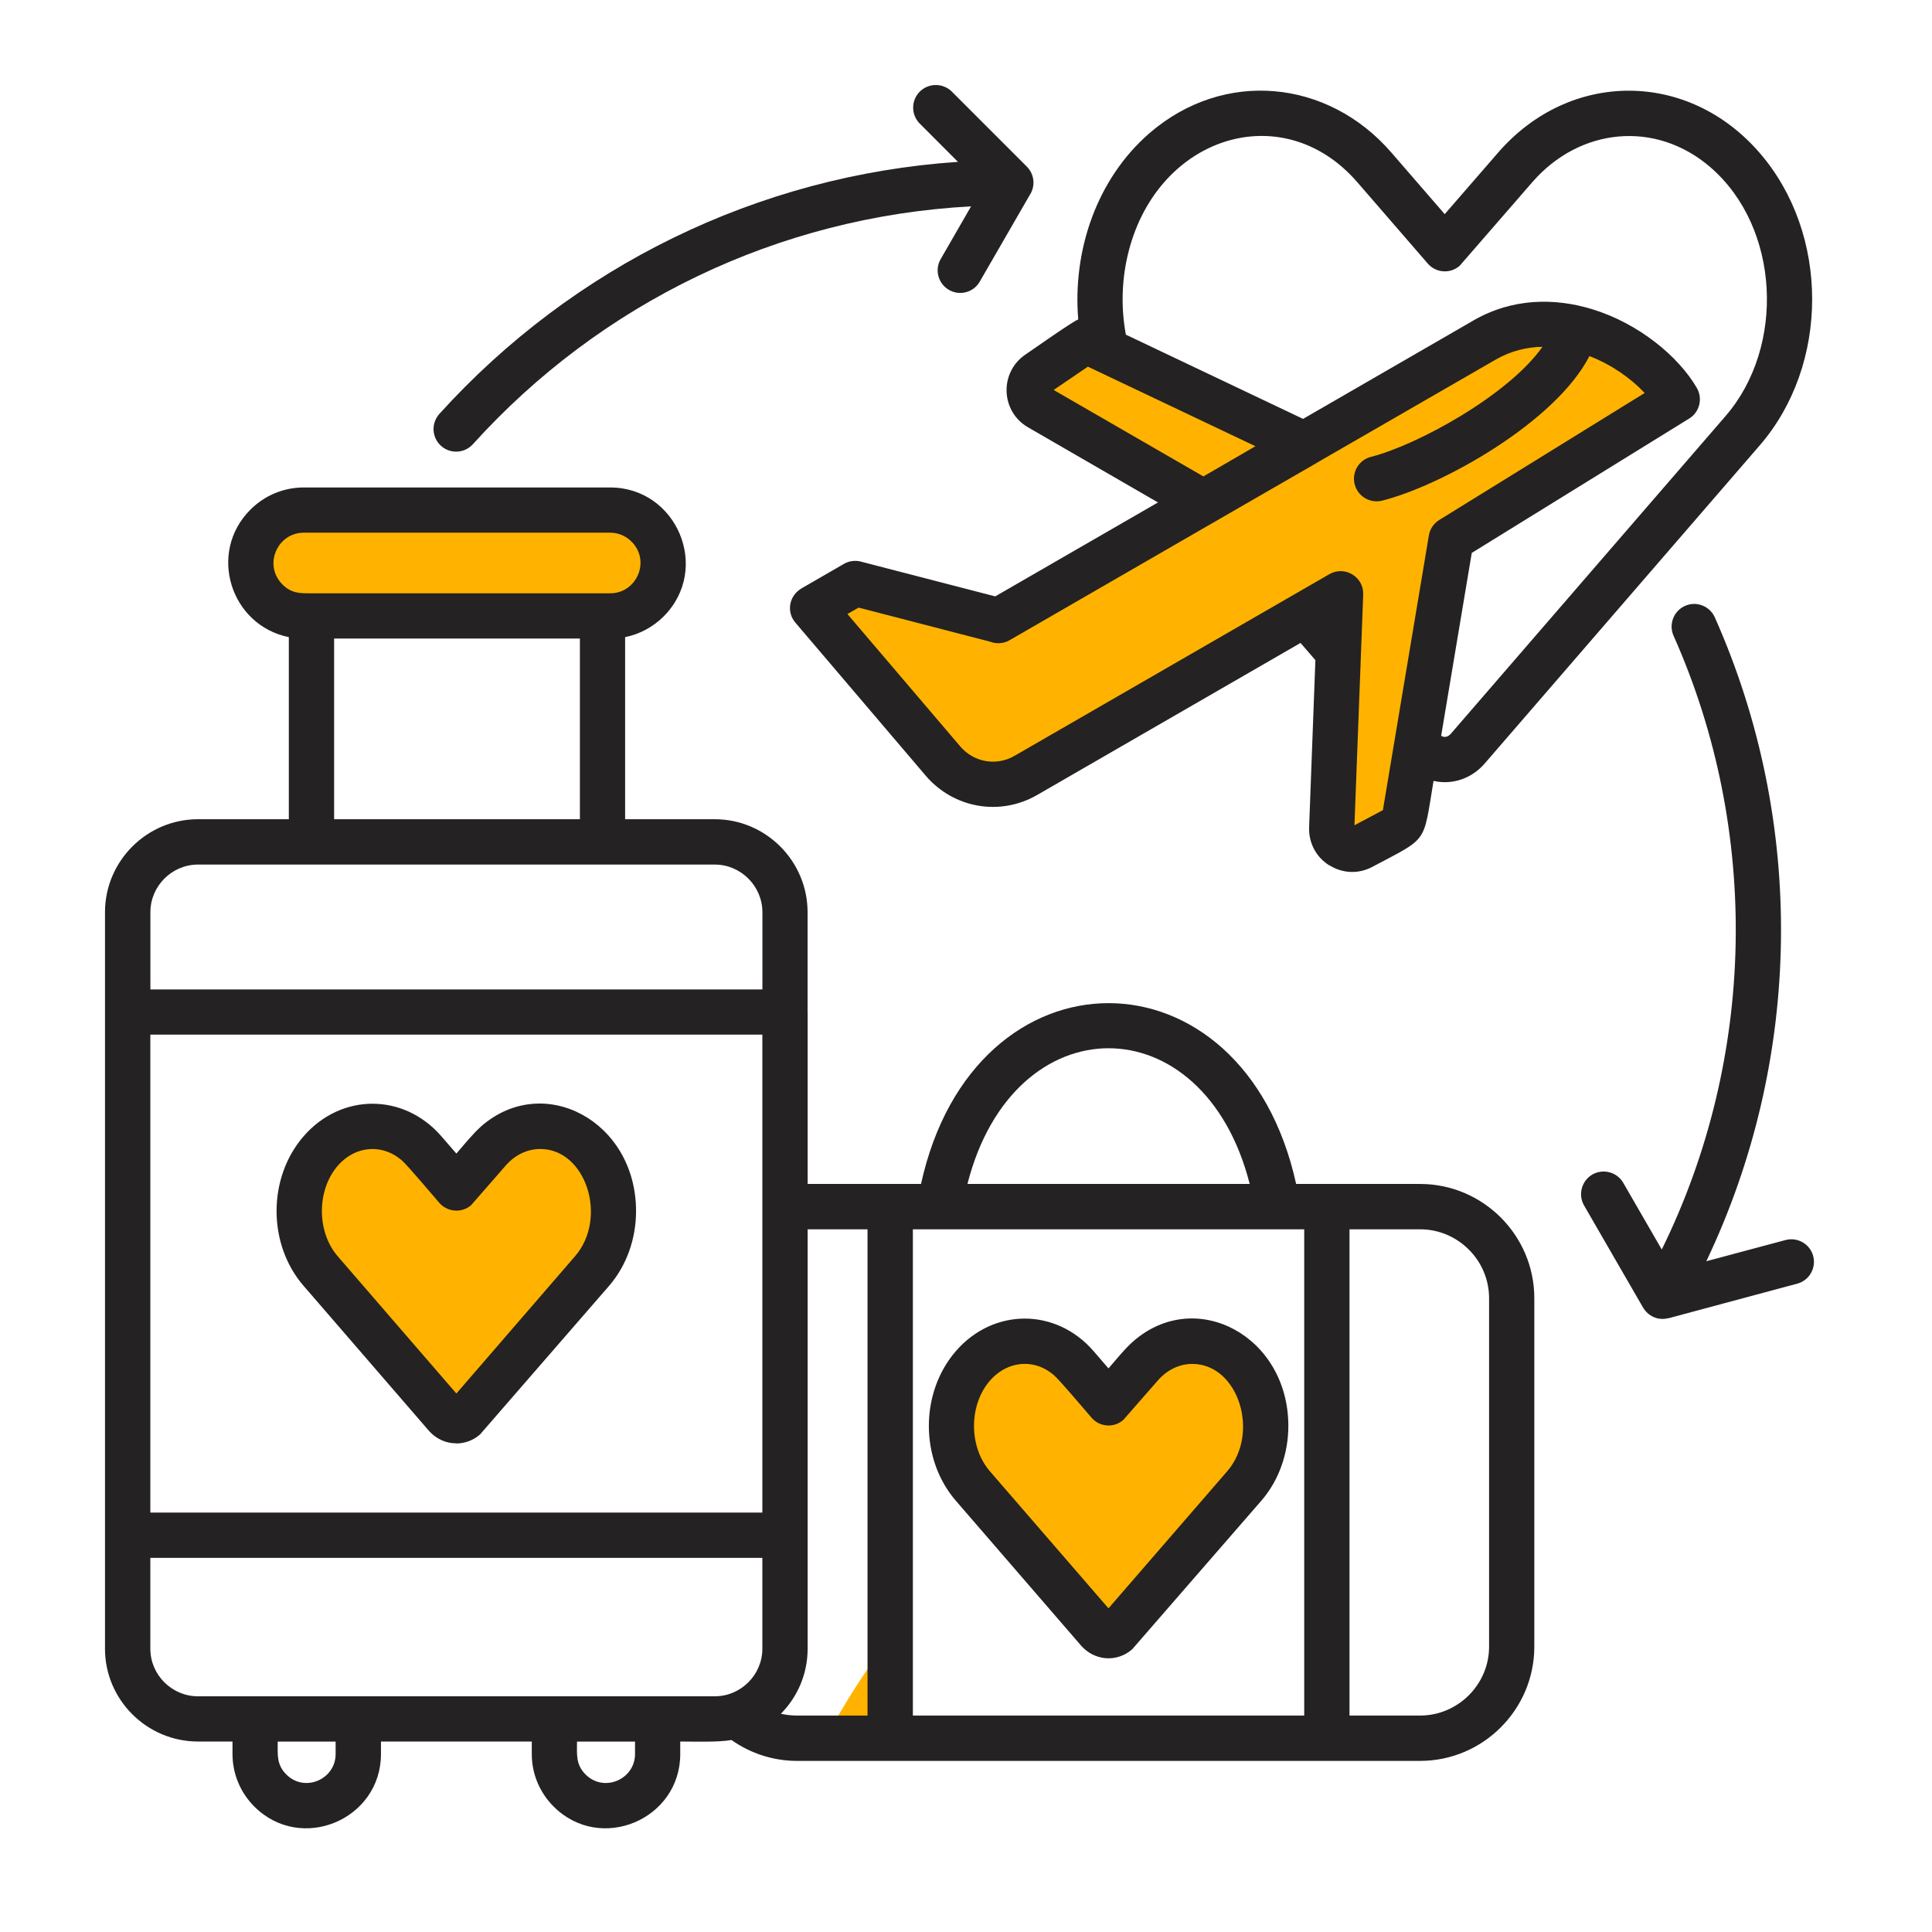 <svg width="32" height="32" viewBox="0 0 32 32" fill="none" xmlns="http://www.w3.org/2000/svg">
<path fill-rule="evenodd" clip-rule="evenodd" d="M14.744 27.122V28.791H13.674C13.981 28.219 14.34 27.659 14.744 27.122Z" fill="#FFB300"/>
<path fill-rule="evenodd" clip-rule="evenodd" d="M5.032 8.446H10.106C10.588 8.446 10.983 8.841 10.983 9.323C10.983 9.807 10.588 10.2 10.106 10.2H5.032C4.55 10.2 4.155 9.807 4.155 9.323C4.155 8.841 4.55 8.446 5.032 8.446Z" fill="#FFB300"/>
<path fill-rule="evenodd" clip-rule="evenodd" d="M16.114 22.624C16.585 22.078 17.359 22.078 17.832 22.624L18.36 23.237L18.89 22.624C19.364 22.078 20.136 22.078 20.609 22.624C21.082 23.17 21.082 24.065 20.609 24.612L18.535 27.008C18.439 27.12 18.283 27.12 18.187 27.008L16.114 24.612C15.64 24.065 15.64 23.17 16.114 22.624Z" fill="#FFB300"/>
<path fill-rule="evenodd" clip-rule="evenodd" d="M17.987 5.643L23.075 8.059L22.177 9.618L17.218 6.754C17.114 6.694 17.053 6.593 17.048 6.473C17.044 6.352 17.097 6.248 17.197 6.18L17.987 5.643Z" fill="#FFB300"/>
<path fill-rule="evenodd" clip-rule="evenodd" d="M24.035 8.929L23.269 13.496C23.252 13.604 23.191 13.689 23.095 13.741L22.556 14.027C22.447 14.086 22.323 14.082 22.216 14.015C22.11 13.949 22.053 13.839 22.057 13.716L22.204 9.834L16.993 12.842C16.533 13.107 15.962 13.008 15.618 12.604L13.459 10.07L14.166 9.661L16.531 10.276L16.535 10.28L24.59 5.629C25.813 4.924 27.308 5.794 27.781 6.612L24.035 8.929Z" fill="#FFB300"/>
<path fill-rule="evenodd" clip-rule="evenodd" d="M5.311 19.064C5.784 18.519 6.556 18.519 7.029 19.064L7.559 19.678L8.089 19.064C8.561 18.519 9.335 18.519 9.808 19.064C10.28 19.612 10.28 20.506 9.808 21.052L7.734 23.451C7.638 23.561 7.482 23.561 7.386 23.451L5.312 21.052C4.838 20.507 4.838 19.612 5.311 19.064Z" fill="#FFB300"/>
<path d="M5.027 18.822C5.651 18.101 6.689 18.101 7.312 18.822L7.559 19.107C7.679 18.967 7.841 18.769 7.975 18.651C9.009 17.755 10.535 18.573 10.535 20.06C10.535 20.505 10.386 20.953 10.089 21.297L7.951 23.759C7.836 23.859 7.697 23.908 7.559 23.908V23.906C7.386 23.908 7.221 23.832 7.102 23.696L5.028 21.297C4.432 20.61 4.432 19.509 5.027 18.822ZM5.686 19.217C5.247 19.598 5.215 20.37 5.594 20.808L7.559 23.081L9.524 20.808C10.072 20.176 9.709 19.031 8.949 19.031C8.727 19.031 8.524 19.134 8.371 19.311L7.804 19.961C7.649 20.096 7.413 20.078 7.276 19.923C7.164 19.793 6.752 19.303 6.654 19.218C6.366 18.969 5.973 18.969 5.686 19.217ZM13.377 16.763V19.61H15.255C16.132 15.617 20.591 15.617 21.468 19.61H23.521C24.563 19.61 25.413 20.461 25.413 21.502V27.274C25.413 28.316 24.562 29.166 23.521 29.166H13.2C12.81 29.166 12.429 29.042 12.116 28.82C11.899 28.859 11.499 28.845 11.267 28.845V29.053C11.267 30.137 9.945 30.698 9.169 29.921C8.946 29.698 8.808 29.391 8.808 29.053V28.845H6.31V29.053C6.31 30.137 4.988 30.698 4.211 29.921C3.989 29.698 3.851 29.391 3.851 29.053V28.845H3.279C2.432 28.845 1.739 28.154 1.739 27.308V15.109C1.739 14.262 2.432 13.569 3.279 13.569H4.784V10.553C3.819 10.358 3.434 9.154 4.148 8.441C4.375 8.214 4.687 8.074 5.032 8.074H10.106C11.21 8.074 11.782 9.419 10.991 10.211C10.82 10.381 10.601 10.503 10.354 10.553V13.569H11.839C12.685 13.569 13.376 14.262 13.376 15.109V16.763H13.377ZM13.377 20.361V27.308C13.377 27.726 13.209 28.107 12.934 28.385C13.019 28.404 13.107 28.415 13.199 28.415H14.369V20.361H13.377ZM12.627 25.053V17.137H2.49V25.053H12.627ZM5.534 13.569H9.605V10.576H5.534V13.569ZM11.839 14.32C8.985 14.32 6.133 14.32 3.279 14.32C2.846 14.32 2.491 14.676 2.491 15.108V16.388H12.628V15.108C12.627 14.676 12.271 14.32 11.839 14.32ZM10.517 28.846H9.557C9.557 29.058 9.534 29.226 9.699 29.391C10.004 29.696 10.518 29.471 10.518 29.053V28.846H10.517ZM5.559 28.846H4.6C4.6 29.058 4.577 29.226 4.742 29.391C5.047 29.696 5.559 29.471 5.559 29.053V28.846ZM12.627 27.308V25.803H2.49V27.308C2.49 27.741 2.846 28.096 3.278 28.096H11.839C12.271 28.096 12.627 27.741 12.627 27.308ZM26.326 5.898C25.762 6.996 23.879 8.045 22.89 8.293C22.691 8.342 22.487 8.22 22.437 8.019C22.387 7.819 22.509 7.616 22.71 7.566C23.472 7.374 24.985 6.545 25.548 5.744C25.287 5.749 25.026 5.812 24.779 5.953L21.806 7.668C21.794 7.677 21.779 7.686 21.765 7.693L20.137 8.632C20.125 8.641 20.11 8.648 20.097 8.655L16.722 10.604C16.617 10.664 16.499 10.668 16.395 10.627L14.222 10.064L14.036 10.17L15.903 12.361C16.13 12.629 16.506 12.693 16.807 12.517L22.017 9.511C22.269 9.364 22.59 9.551 22.579 9.848L22.434 13.669L22.905 13.419L23.667 8.866C23.685 8.763 23.745 8.669 23.841 8.611L27.241 6.509C27.013 6.266 26.692 6.039 26.326 5.898ZM24.377 9.158L23.87 12.187C23.927 12.223 23.985 12.204 24.029 12.155L28.581 6.891C29.574 5.743 29.484 3.768 28.331 2.771C27.422 1.986 26.162 2.112 25.375 3.023L24.176 4.403C24.019 4.539 23.783 4.521 23.648 4.365L22.485 3.022C21.235 1.574 19.116 2.269 18.671 4.259C18.577 4.679 18.569 5.12 18.648 5.543L21.583 6.938L24.405 5.308H24.404C25.049 4.936 25.75 4.93 26.377 5.123C27.139 5.357 27.802 5.901 28.107 6.429C28.206 6.604 28.149 6.828 27.979 6.932L24.377 9.158ZM23.744 12.934C23.567 13.99 23.666 13.86 22.732 14.357C22.504 14.479 22.24 14.47 22.02 14.332L22.018 14.334C21.8 14.198 21.674 13.962 21.683 13.703L21.787 10.934L21.541 10.649L17.181 13.166C16.565 13.523 15.796 13.389 15.333 12.848L13.175 10.314C13.022 10.137 13.063 9.86 13.292 9.736L13.979 9.339C14.068 9.288 14.169 9.278 14.259 9.302L16.484 9.878L19.18 8.322L17.028 7.078C16.572 6.814 16.55 6.168 16.985 5.872C17.119 5.781 17.767 5.324 17.859 5.291C17.764 4.151 18.164 2.963 19.041 2.204C20.267 1.145 21.993 1.306 23.05 2.532L23.929 3.547L24.81 2.532C25.997 1.159 27.958 1.159 29.145 2.532C30.305 3.871 30.305 6.04 29.145 7.379L24.594 12.643C24.379 12.894 24.056 13.006 23.744 12.934ZM19.932 7.891L20.794 7.391L18.019 6.073L17.452 6.459L19.932 7.891ZM26.237 19.966C26.135 19.788 26.195 19.559 26.374 19.454C26.552 19.352 26.783 19.412 26.886 19.591L27.524 20.696C29.086 17.521 29.16 13.762 27.719 10.529C27.636 10.341 27.721 10.12 27.908 10.036C28.096 9.951 28.317 10.036 28.402 10.224C29.914 13.618 29.86 17.537 28.262 20.89L29.574 20.539C29.774 20.486 29.979 20.605 30.032 20.803C30.085 21.003 29.967 21.208 29.769 21.261L27.636 21.834V21.832C27.465 21.878 27.294 21.802 27.207 21.645L26.237 19.966ZM17.053 3.235L16.227 4.666C16.125 4.843 15.896 4.906 15.717 4.801C15.539 4.698 15.477 4.469 15.581 4.291L16.084 3.418C12.89 3.589 9.949 5.016 7.832 7.358C7.694 7.51 7.458 7.523 7.304 7.384C7.151 7.246 7.139 7.011 7.277 6.856C9.484 4.417 12.546 2.906 15.867 2.681L15.235 2.048C15.088 1.901 15.088 1.664 15.235 1.517C15.382 1.372 15.619 1.372 15.765 1.517L17.005 2.757C17.134 2.884 17.155 3.084 17.053 3.235ZM15.831 22.38C16.454 21.66 17.492 21.66 18.114 22.38L18.36 22.665C18.481 22.526 18.642 22.326 18.777 22.211C19.813 21.314 21.339 22.133 21.339 23.618C21.339 24.062 21.19 24.512 20.892 24.856L18.752 27.318C18.497 27.54 18.127 27.509 17.905 27.255L15.831 24.856C15.236 24.167 15.236 23.069 15.831 22.38ZM16.489 22.776C16.048 23.156 16.016 23.93 16.395 24.368L18.36 26.639L20.327 24.368C20.874 23.733 20.509 22.591 19.749 22.591C19.528 22.591 19.326 22.693 19.174 22.869L18.605 23.519C18.449 23.655 18.214 23.638 18.079 23.481C17.967 23.352 17.554 22.861 17.455 22.776C17.17 22.528 16.777 22.528 16.489 22.776ZM10.106 8.823H5.032C4.593 8.823 4.357 9.359 4.678 9.68C4.831 9.833 4.974 9.827 5.158 9.827H10.106C10.546 9.827 10.781 9.29 10.46 8.971C10.37 8.879 10.244 8.823 10.106 8.823ZM16.024 19.61H20.699C19.936 16.613 16.787 16.613 16.024 19.61ZM21.602 20.361H15.12V28.415H21.602V20.361ZM23.521 20.361H22.352V28.415H23.521C24.148 28.415 24.664 27.901 24.664 27.274V21.503C24.664 20.875 24.149 20.361 23.521 20.361Z" fill="#242222"/>
</svg>
